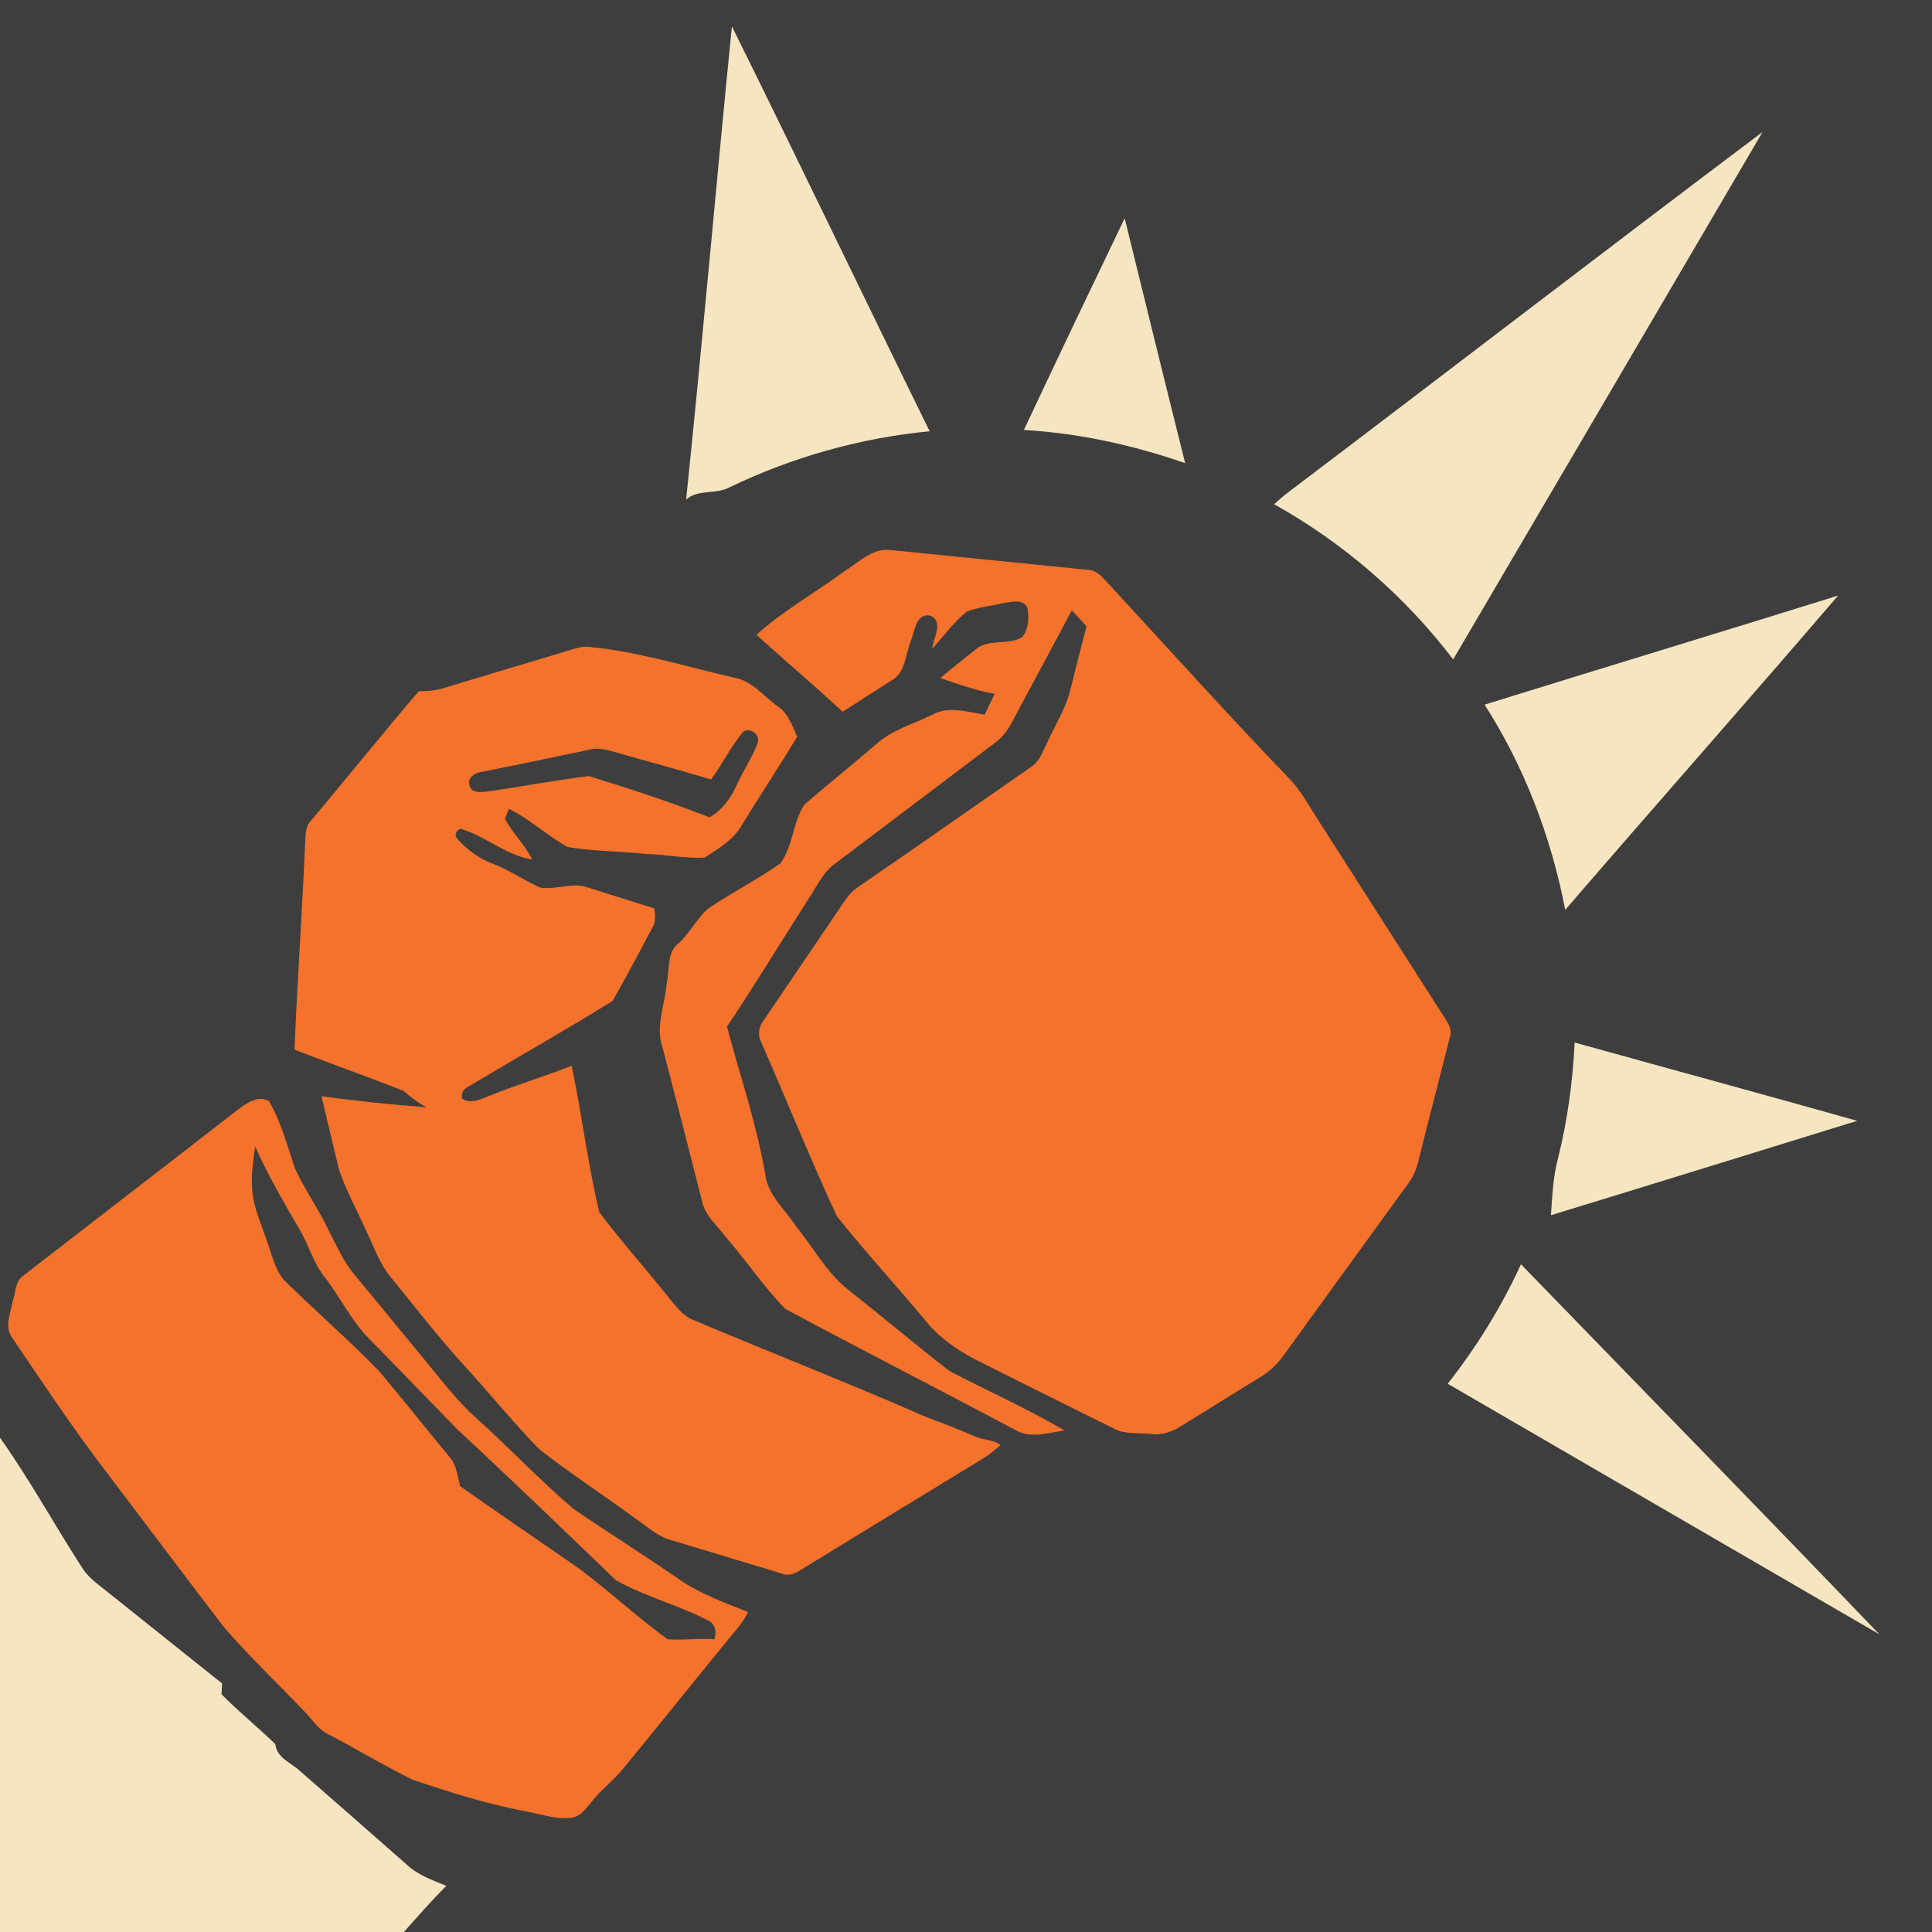 <?xml version="1.0" encoding="UTF-8" standalone="no"?>
<svg
   xmlns:dc="http://purl.org/dc/elements/1.1/"
   xmlns:cc="http://creativecommons.org/ns#"
   xmlns:rdf="http://www.w3.org/1999/02/22-rdf-syntax-ns#"
   xmlns:svg="http://www.w3.org/2000/svg"
   xmlns="http://www.w3.org/2000/svg"
   xmlns:sodipodi="http://sodipodi.sourceforge.net/DTD/sodipodi-0.dtd"
   xmlns:inkscape="http://www.inkscape.org/namespaces/inkscape"
   width="1280"
   height="1280"
   viewBox="0 0 1024 1024"
   version="1.1"
   id="svg2"
   inkscape:version="0.48.1 "
   sodipodi:docname="kill_crit_punch.svg">
  <defs
     id="defs32" />
  <sodipodi:namedview
     pagecolor="#ffffff"
     bordercolor="#666666"
     borderopacity="1"
     objecttolerance="10"
     gridtolerance="10"
     guidetolerance="10"
     inkscape:pageopacity="0"
     inkscape:pageshadow="2"
     inkscape:window-width="1920"
     inkscape:window-height="1018"
     id="namedview30"
     showgrid="false"
     inkscape:snap-page="true"
     fit-margin-top="0"
     fit-margin-left="0"
     fit-margin-right="0"
     fit-margin-bottom="0"
     inkscape:zoom="0.6609375"
     inkscape:cx="466.00473"
     inkscape:cy="640"
     inkscape:window-x="-8"
     inkscape:window-y="-8"
     inkscape:window-maximized="1"
     inkscape:current-layer="layer1" />
  <g
     inkscape:groupmode="layer"
     id="layer1"
     inkscape:label="background">
    <rect
       style="fill:#3e3e3e;fill-opacity:1"
       id="rect3011"
       width="1024"
       height="1024"
       x="0"
       y="0" />
  </g>
  <g
     inkscape:groupmode="layer"
     id="layer2"
     inkscape:label="foreground">
    <path
       d="m 363.66,264.78 c 8.68,-83.54 15.92,-167.26 24.26,-250.82 35.34,71.34 69.7,143.18 104.82,214.62 -36.8,3.52 -72.92,13.72 -106.22,29.78 -7.16,3.8 -16.58,0.8 -22.86,6.42 z"
       id="path6"
       inkscape:connector-curvature="0"
       style="fill:#f5e5c1" />
    <path
       d="M 682.98,260.78 C 766.84,197.32 850.16,133.16 934.2,69.94 c -54.58,93.22 -109.3,186.38 -164,279.56 -25.54,-33.52 -58.08,-61.7 -94.86,-82.24 2.44,-2.28 4.96,-4.48 7.64,-6.48 z"
       id="path8"
       inkscape:connector-curvature="0"
       style="fill:#f5e5c1" />
    <path
       d="m 542.68,227.9 c 17.6,-37.52 35.48,-74.9 53.42,-112.24 10.66,43.26 21.22,86.58 32.06,129.82 -27.56,-9.56 -56.32,-15.9 -85.48,-17.58 z"
       id="path10"
       inkscape:connector-curvature="0"
       style="fill:#f5e5c1" />
    <path
       d="m 447.12,303.08 c 7.68,-4.74 14.98,-12.64 24.78,-11.58 34.66,3.56 69.34,6.94 104,10.46 6,-0.1 9.32,5.26 13.08,9.02 31.04,33.62 61.64,67.64 93.36,100.64 6.6,6.46 10.92,14.68 15.9,22.36 22.62,35.3 45.12,70.68 67.78,105.96 1.84,2.98 3.94,6.3 2.38,9.92 -5.32,21.48 -11.06,42.88 -16.36,64.38 -1,4.44 -2.54,8.84 -5.3,12.54 -22.08,30.46 -44.22,60.9 -66.26,91.4 -3.3,4.76 -7.58,8.76 -12.56,11.74 -14,8.64 -28,17.28 -41.96,25.98 -4.72,3.06 -10.3,4.9 -15.98,4.12 -6.36,-0.74 -13.18,0.34 -19.08,-2.58 -24.96,-12.48 -50.02,-24.76 -74.9,-37.38 -9.68,-5.14 -18.78,-11.66 -25.64,-20.32 -15.44,-18.5 -31.76,-36.3 -46.8,-55.1 -14.06,-30.38 -26.64,-61.5 -40.08,-92.18 -2,-3.78 -1.4,-8.22 1.2,-11.56 13.18,-19.54 26.54,-38.96 39.72,-58.52 2.94,-4.3 5.62,-9.02 10.06,-12 30.8,-21.1 61.34,-42.62 92.04,-63.9 4.68,-2.98 6.26,-8.62 8.72,-13.26 4.1,-9.1 9.62,-17.66 12.04,-27.44 2.86,-11.26 5.56,-22.56 8.66,-33.76 -2.56,-2.88 -5.18,-5.7 -7.84,-8.48 -9.1,17.1 -18.3,34.12 -27.44,51.2 -3.64,6.72 -6.68,14.24 -13.12,18.84 -28.48,21.54 -56.96,43.08 -85.48,64.58 -6.22,4.66 -9.28,12.06 -13.56,18.34 -14.46,22.52 -28.26,45.46 -43.18,67.66 6.88,25.86 15.62,51.24 20.2,77.68 1.16,11.44 10.56,19.1 16.48,28.22 9.28,11.36 16.3,24.88 28.1,33.94 17.82,14.06 35.18,28.72 53.12,42.64 20.28,10.54 41.24,19.96 61,31.52 -8.56,1.22 -18.18,4.54 -26.16,-0.32 -40.52,-21.54 -81.42,-42.42 -121.86,-64.1 -11.52,-11.82 -20.74,-25.84 -31.66,-38.28 -4.48,-6.18 -11.18,-11.38 -12.54,-19.3 -6.82,-27.04 -13.8,-54.06 -20.84,-81.06 -3.98,-11.34 1.48,-22.88 2.26,-34.3 1.66,-7.1 -0.12,-16.06 6.44,-21 5.94,-5.48 9.48,-13.08 15.64,-18.32 12.4,-8.4 25.84,-15.22 38.1,-23.84 6.76,-9.08 6.54,-21.76 12.78,-31.16 12.48,-10.9 25.5,-21.2 38.04,-32.06 8.48,-7.66 19.78,-10.66 29.82,-15.64 8.6,-4.78 18.62,-1.4 27.66,0.02 1.78,-3.66 3.54,-7.34 5.28,-11.02 -9.88,-1.82 -19.34,-5.14 -28.78,-8.4 6.02,-5.06 12.18,-9.96 18.34,-14.84 6.82,-6.34 17.36,-2.3 24.98,-6.76 3.54,-4.14 3.82,-10.48 2.88,-15.62 -2.38,-4.92 -8.32,-3.2 -12.54,-2.54 -6.56,1.54 -13.44,2.08 -19.72,4.6 -6.96,5.64 -12.2,13.06 -18.24,19.62 0.52,-5.58 6.14,-13.98 -0.64,-17.38 -7.76,-2.08 -8.54,7.66 -10.48,12.7 -3.06,7.26 -2.8,17.26 -10.44,21.52 -8.64,5.5 -17.3,10.98 -25.88,16.58 -14.96,-13.88 -30.58,-27.06 -45.7,-40.78 14.06,-12.82 30.9,-22.12 46.18,-33.4 z"
       id="path12"
       inkscape:connector-curvature="0"
       style="fill:#f4722b" />
    <path
       d="M 786.86,373.48 C 849.28,354.06 911.84,335.14 974.24,315.66 926.36,371.48 877.6,426.56 829.6,482.26 822.2,443.8 808.02,406.5 786.86,373.48 z"
       id="path14"
       inkscape:connector-curvature="0"
       style="fill:#f5e5c1" />
    <path
       d="m 310.55,342.75 c -2.884,0.021 -5.685,1.065 -8.45,1.8 -22,6.72 -44.1,13.18 -66.1,19.9 -4.54,1.52 -9.34,1.92 -14.1,1.9 -19.24,22.64 -37.9,45.77 -57,68.55 -3.04,2.92 -2.85,7.27 -3.15,11.15 -1.52,36.78 -4.21,73.52 -5.65,110.3 19.2,7.44 38.65,14.25 57.75,21.85 3.82,3.34 7.83,6.36 12.35,8.7 -18.64,-1.38 -37.28,-3.37 -55.8,-5.85 3.16,13.12 6.15,26.3 9.45,39.4 3.58,10.46 8.99,20.15 13.45,30.25 4.44,8.84 7.47,18.58 13.85,26.3 12.88,15.66 25.16,31.81 38.9,46.75 13.44,14.66 25.95,30.23 39.85,44.45 16.22,12.58 33.4,23.88 50,36 6.52,4.34 12.37,10.2 20.15,12.2 19.38,5.8 38.74,11.71 58.1,17.55 3.48,1.64 7.05,0.15 10.05,-1.75 32.62,-19.96 65.19,-39.92 97.85,-59.8 2.98,-1.88 5.63,-4.23 8.25,-6.55 -3.86,-2.94 -9.03,-2.49 -13.35,-4.45 -8.64,-3.76 -17.45,-7.15 -26.25,-10.45 -40.96,-17.92 -82.57,-34.19 -123.75,-51.55 -6.78,-3.02 -10.58,-9.76 -15.3,-15.1 -11.22,-14.08 -23.41,-27.45 -34.05,-41.95 -6.1,-25.52 -9.2,-51.73 -14.6,-77.45 -15.56,6.04 -31.58,10.87 -47,17.25 -3.52,1.36 -7.8,2.63 -11.1,0.05 -0.46,-2.92 0.62,-4.98 3.2,-6.2 25.48,-15.26 51.38,-29.82 76.6,-45.5 7.32,-12.7 14.02,-25.75 21,-38.65 2.02,-3.14 1.56,-6.87 1.1,-10.35 -11.74,-3.7 -23.48,-7.4 -35.2,-11.1 -8.3,-2.96 -16.9,1.39 -25.3,0.05 -8.4,-3.7 -16,-9.13 -24.6,-12.45 -7.24,-2.62 -13.56,-7.2 -18.8,-12.8 -2.2,-2.3 -1.82,-4.28 1.1,-6 13.3,3.94 24.21,14.17 38.05,16.35 -3.8,-7.86 -10.35,-13.89 -14.45,-21.55 0.54,-1.32 1.61,-3.98 2.15,-5.3 11.1,5.48 20.22,14.15 31,20.15 13.6,2.54 27.61,2.08 41.35,3.8 10.52,0.06 21.02,2.63 31.5,1.85 7.24,-4.82 15.27,-9.46 19.65,-17.3 9.6,-15.64 19.71,-30.95 29.25,-46.65 -2.56,-5.98 -4.78,-12.61 -10.5,-16.35 -7.44,-5.22 -13.35,-13.48 -22.85,-15 -25.68,-5.94 -50.99,-13.88 -77.35,-16.4 -0.415,-0.043 -0.838,-0.053 -1.25,-0.05 z m 85.85,44.3 c 3.304,-0.072 6.224,3.24 5.2,6.75 -3,7.78 -7.69,14.74 -11.15,22.3 -3.04,6.92 -7.74,13.34 -14.4,17.1 -20.98,-8.2 -42.5,-15.27 -64,-21.85 -18.08,2.18 -36.01,5.68 -54.05,8.2 -3.26,0.46 -8.46,0.81 -9.2,-3.55 -1.2,-3.54 2.72,-6.29 5.8,-6.75 19.26,-3.76 38.48,-7.88 57.7,-11.9 4.44,-1.2 8.92,-0.11 13.2,1.15 17.08,4.92 34.26,9.48 51.3,14.6 6.24,-8.14 10.6,-17.67 17.3,-25.45 0.757,-0.416 1.537,-0.583 2.3,-0.6 z"
       id="path16"
       style="fill:#f4722b"
       inkscape:connector-curvature="0" />
    <path
       d="m 834.6,552.56 c 49.9,13.88 99.9,27.42 149.74,41.5 -54.1,16.66 -108.16,33.5 -162.32,50.02 0.74,-10.04 1.08,-20.22 3.72,-30 5.04,-20.14 7.86,-40.8 8.86,-61.52 z"
       id="path20"
       inkscape:connector-curvature="0"
       style="fill:#f5e5c1" />
    <path
       d="m 137.8,582.45 c -4.639,0.209 -9.085,3.735 -12.7,6.45 -37.56,29.18 -75.27,58.16 -112.85,87.3 -4.14,2.92 -3.91,8.57 -5.35,12.95 -1.2,6.5 -4.9,14.1 -0.3,20.1 16.62,24.54 33,49.24 51.1,72.7 20.48,26.94 40.7,54.01 61.3,80.85 13.94,16.04 29.47,30.66 44.05,46.1 3.46,3.94 6.57,8.46 11.55,10.6 14.84,7.72 29.11,16.5 44.15,23.8 19.44,6.54 39.05,12.82 59.25,16.6 8.26,1.42 16.5,4.7 25,3.5 4.74,-0.56 7.44,-4.82 10.3,-8.1 5.26,-6.7 12.2,-11.84 17.5,-18.5 19.26,-23.48 38.28,-47.2 57.5,-70.7 3.1,-3.62 6.18,-7.34 8.2,-11.7 -12.3,-4.88 -24.88,-9.4 -35.9,-16.9 -18.64,-12.86 -37.85,-24.92 -56.55,-37.7 -17.96,-15.28 -34.21,-32.54 -51.75,-48.3 -9.88,-8.82 -17.81,-19.43 -26.25,-29.55 -12.96,-15.74 -25.83,-31.52 -38.85,-47.2 -5.32,-6.48 -8.62,-14.26 -12.5,-21.6 -5.3,-11.56 -12.78,-21.94 -18.2,-33.4 -4.2,-12.24 -7.39,-25.01 -14.05,-36.25 -1.565,-0.81 -3.104,-1.12 -4.65,-1.05 z m -2.55,25.2 c 6.72,15.12 15.01,29.42 23.35,43.7 4.88,8.02 7.22,17.4 13,24.9 8.66,10.86 14.42,23.83 24.4,33.65 15.54,15.84 30.95,31.87 46.45,47.75 28.32,26.28 56.14,53.14 84,79.9 15.42,8.7 32.94,13.11 48.7,21.25 4,1.68 4.76,6.31 3.5,10.05 -8.28,-0.68 -16.56,0.64 -24.8,0 -16.24,-11.78 -30.97,-25.55 -47.05,-37.55 -20.96,-14.6 -42.07,-28.9 -62.95,-43.6 -1.36,-5.38 -1.89,-11.35 -5.75,-15.65 -12.42,-14.96 -24.48,-30.27 -37,-45.15 -15.78,-16.24 -32.85,-31.13 -49.05,-46.95 -6.24,-5.62 -7.57,-14.27 -10.45,-21.75 -2.98,-9.28 -7.43,-18.25 -7.95,-28.15 -0.56,-7.5 0.54,-15 1.6,-22.4 z"
       id="path22"
       style="fill:#f4722b"
       inkscape:connector-curvature="0" />
    <path
       d="M 806.14,670.08 C 869.48,735.44 933.12,800.54 996.12,866.24 919.84,822 843.6,777.66 767.32,733.42 c 15.32,-19.54 28.52,-40.76 38.82,-63.34 z"
       id="path26"
       inkscape:connector-curvature="0"
       style="fill:#f5e5c1" />
    <path
       d="m 0,762.02 c 15.96,22.48 29.16,46.8 44.18,69.92 3.56,5.08 8.8,8.58 13.58,12.44 20.02,15.9 39.9,31.98 59.94,47.86 -0.08,1.44 -0.22,4.32 -0.3,5.74 9.1,9.24 19.2,17.42 28.52,26.42 0.78,7.44 8.42,9.86 13.2,14.38 18.86,16.52 37.76,32.98 56.56,49.58 5.88,5.52 13.58,8.18 20.9,11.18 -7.86,7.84 -15.14,16.18 -22.52,24.46 L 0,1024 0,762.02 z"
       id="path28"
       inkscape:connector-curvature="0"
       style="fill:#f5e5c1" />
  </g>
</svg>
